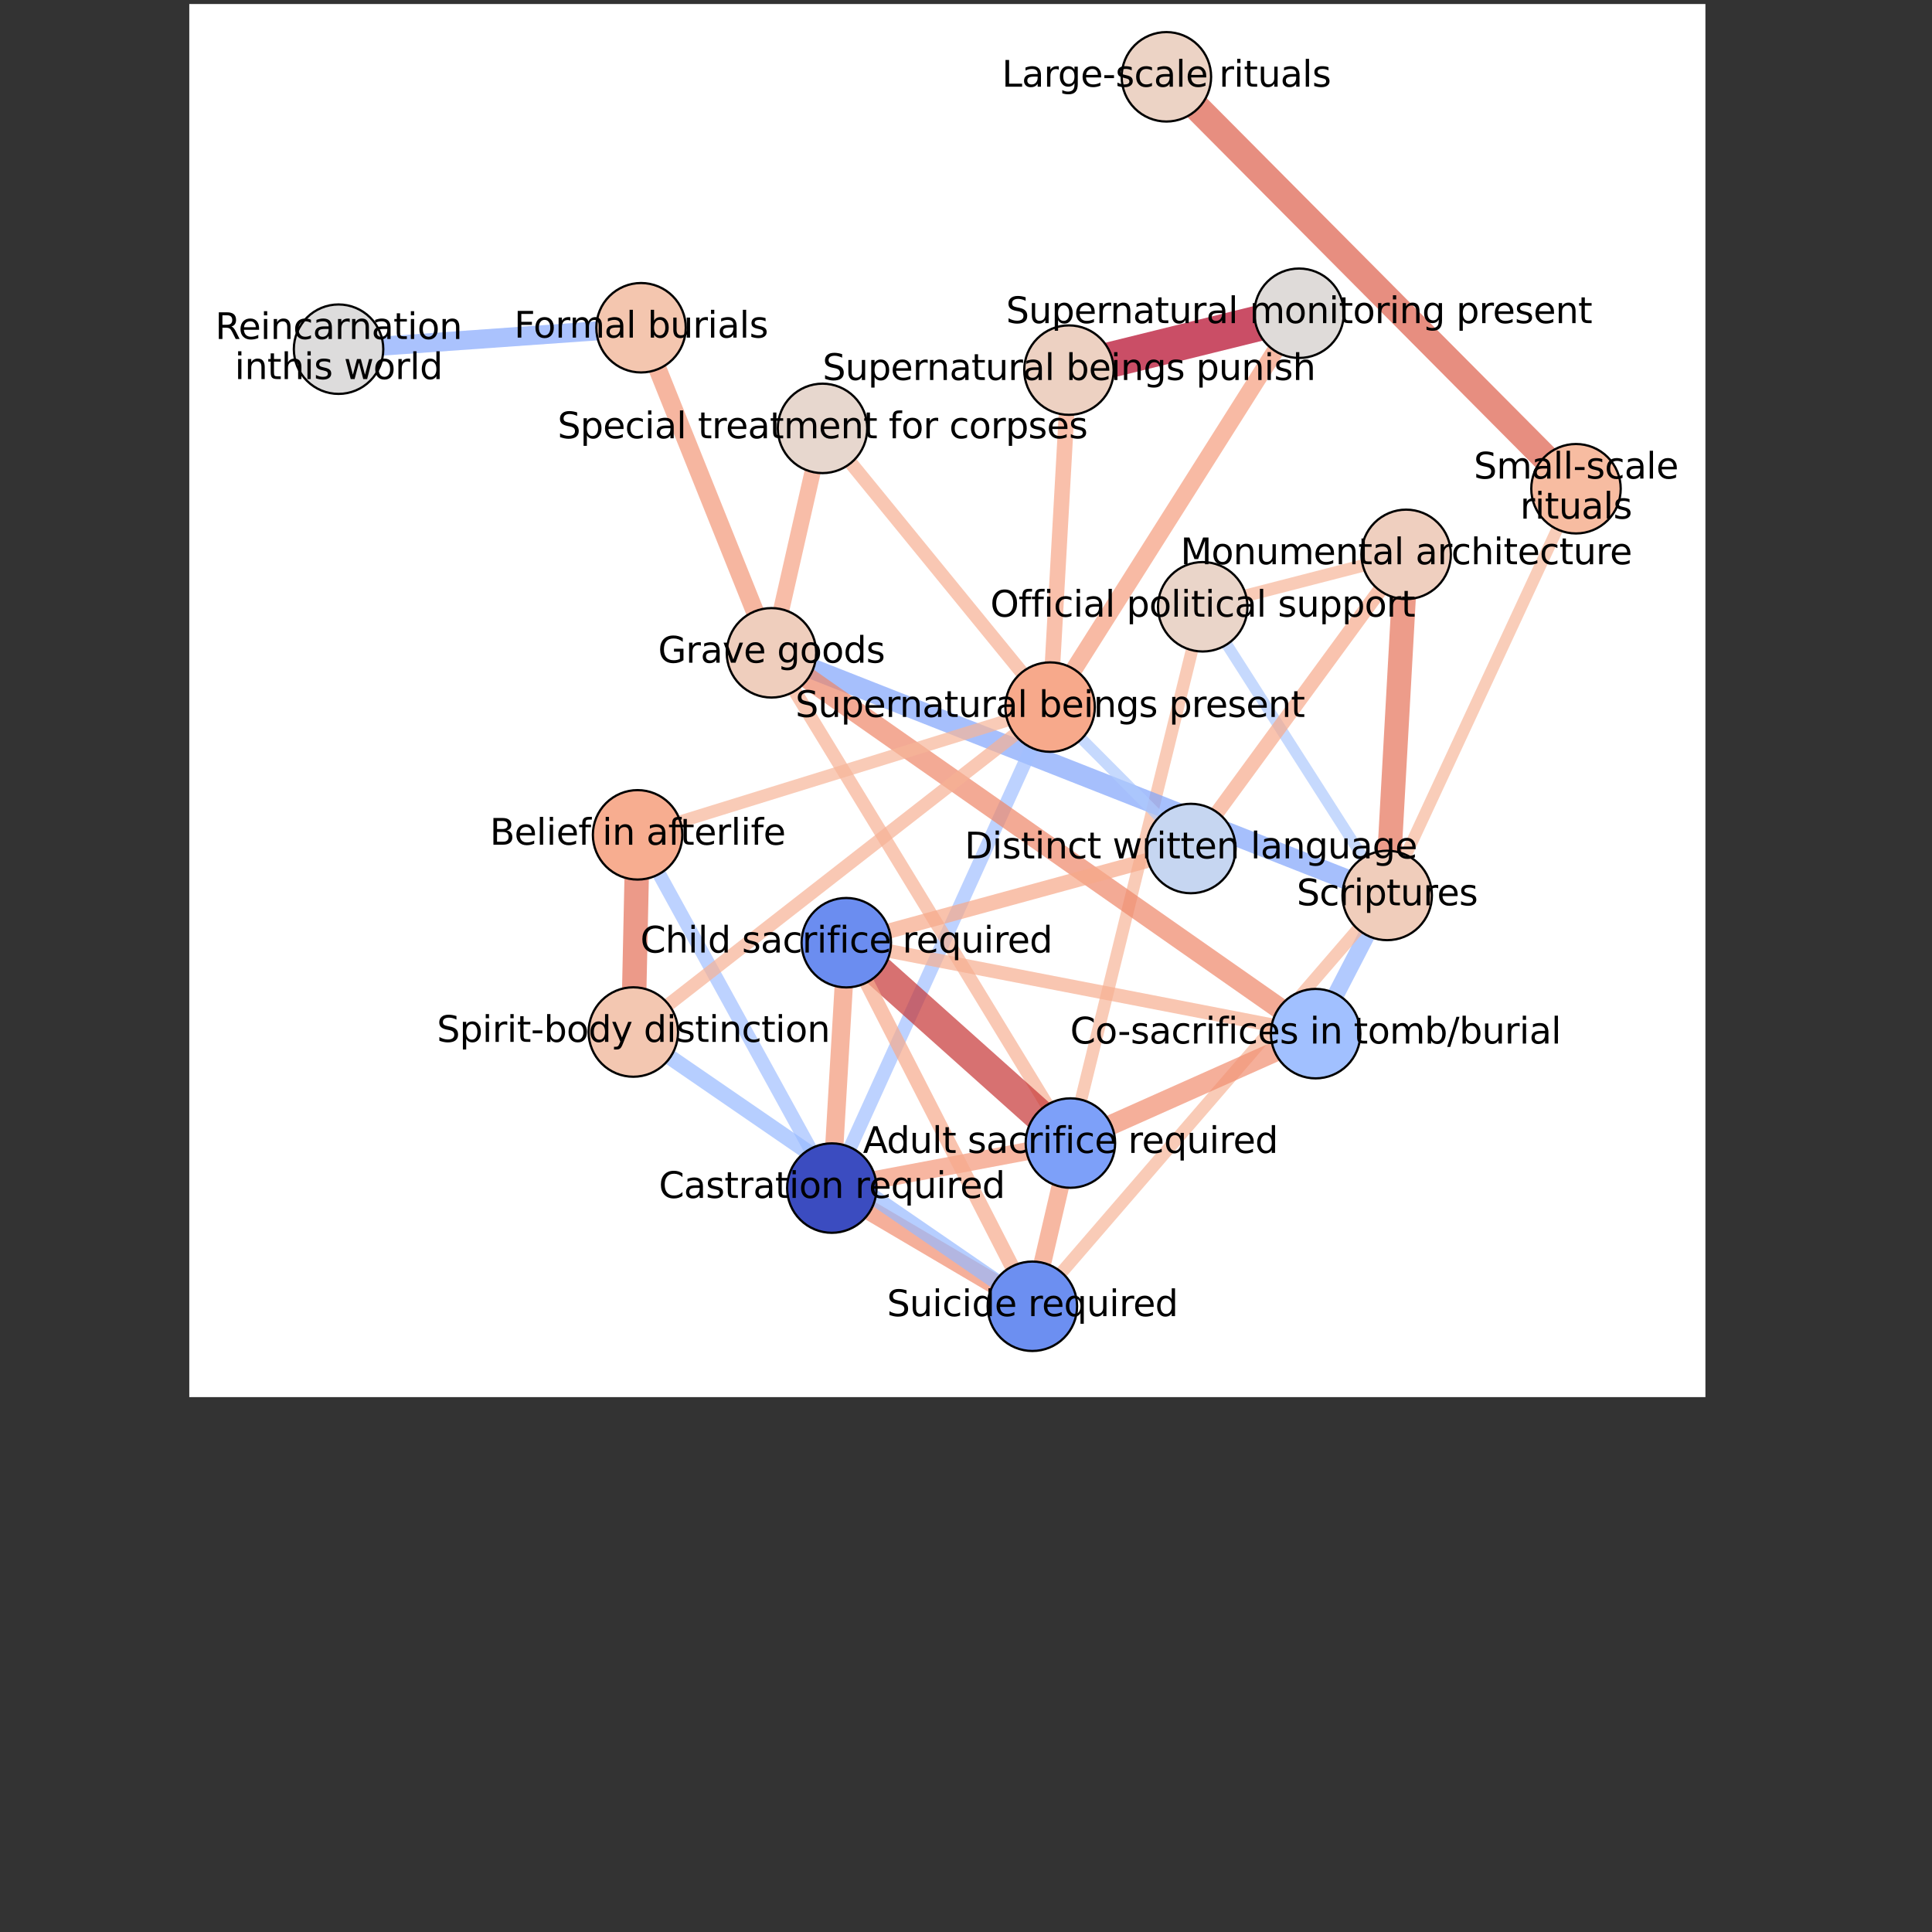 <?xml version="1.0" encoding="UTF-8" standalone="no"?>
<svg
   width="432pt"
   height="432pt"
   viewBox="0 0 432 432"
   version="1.1"
   id="svg4418"
   sodipodi:docname="reference_params.svg"
   inkscape:version="1.2.2 (b0a8486541, 2022-12-01)"
   xmlns:inkscape="http://www.inkscape.org/namespaces/inkscape"
   xmlns:sodipodi="http://sodipodi.sourceforge.net/DTD/sodipodi-0.dtd"
   xmlns:xlink="http://www.w3.org/1999/xlink"
   xmlns="http://www.w3.org/2000/svg"
   xmlns:svg="http://www.w3.org/2000/svg"
   xmlns:rdf="http://www.w3.org/1999/02/22-rdf-syntax-ns#"
   xmlns:cc="http://creativecommons.org/ns#"
   xmlns:dc="http://purl.org/dc/elements/1.1/">
  <rect x="0" y="0" width="432" height="432" fill="#333333" stroke="none"/>
  <sodipodi:namedview
     id="namedview4420"
     pagecolor="#ffffff"
     bordercolor="#000000"
     borderopacity="0.25"
     inkscape:showpageshadow="2"
     inkscape:pageopacity="0.0"
     inkscape:pagecheckerboard="0"
     inkscape:deskcolor="#d1d1d1"
     inkscape:document-units="pt"
     showgrid="false"
     inkscape:zoom="1.2708333"
     inkscape:cx="288"
     inkscape:cy="276.98361"
     inkscape:window-width="1920"
     inkscape:window-height="935"
     inkscape:window-x="0"
     inkscape:window-y="32"
     inkscape:window-maximized="1"
     inkscape:current-layer="svg4418" />
  <defs
     id="defs3121">
    <style
       type="text/css"
       id="style3119">*{stroke-linejoin: round; stroke-linecap: butt}</style>
    <clipPath
       clipPathUnits="userSpaceOnUse"
       id="clipPath4638">
      <rect
         style="fill:#ca0000;fill-opacity:0;stroke:#ce0000;stroke-width:2.835"
         id="rect4640"
         width="339.012"
         height="311.501"
         x="49.674"
         y="64.433" />
    </clipPath>
  </defs>
  <g
     id="figure_1"
     clip-path="url(#clipPath4638)"
     transform="translate(-7.35,-63.53)">
    <g
       id="patch_1">
      <path
         d="M 0,432 H 432 V 0 H 0 Z"
         style="fill:#ffffff"
         id="path3123" />
    </g>
    <g
       id="axes_1">
      <g
         id="LineCollection_1">
        <path
           d="m 276.279,199.208 41.25,64.544"
           clip-path="url(#p26f433096d)"
           style="fill:none;stroke:#aec9fc;stroke-width:2.488;stroke-opacity:0.7"
           id="path3126" />
        <path
           d="m 276.279,199.208 45.488,-11.721"
           clip-path="url(#p26f433096d)"
           style="fill:none;stroke:#f7b599;stroke-width:2.801;stroke-opacity:0.7"
           id="path3128" />
        <path
           d="M 276.279,199.208 191.267,159.318"
           clip-path="url(#p26f433096d)"
           style="fill:none"
           id="path3130" />
        <path
           d="m 276.279,199.208 21.55,-65.635"
           clip-path="url(#p26f433096d)"
           style="fill:none"
           id="path3132" />
        <path
           d="M 276.279,199.208 246.37,146.289"
           clip-path="url(#p26f433096d)"
           style="fill:none"
           id="path3134" />
        <path
           d="M 276.279,199.208 193.349,329.188"
           clip-path="url(#p26f433096d)"
           style="fill:none"
           id="path3136" />
        <path
           d="M 276.279,199.208 246.694,319.121"
           clip-path="url(#p26f433096d)"
           style="fill:none;stroke:#f7b599;stroke-width:2.778;stroke-opacity:0.7"
           id="path3138" />
        <path
           d="M 276.279,199.208 268.158,80.705"
           clip-path="url(#p26f433096d)"
           style="fill:none"
           id="path3140" />
        <path
           d="m 317.529,263.752 4.238,-76.266"
           clip-path="url(#p26f433096d)"
           style="fill:none;stroke:#e67259;stroke-width:5.419;stroke-opacity:0.7"
           id="path3142" />
        <path
           d="m 317.529,263.752 -16.002,30.904"
           clip-path="url(#p26f433096d)"
           style="fill:none;stroke:#92b4fe;stroke-width:3.773;stroke-opacity:0.7"
           id="path3144" />
        <path
           d="M 317.529,263.752 179.852,209.501"
           clip-path="url(#p26f433096d)"
           style="fill:none;stroke:#81a4fb;stroke-width:4.55;stroke-opacity:0.7"
           id="path3146" />
        <path
           d="M 317.529,263.752 297.829,133.573"
           clip-path="url(#p26f433096d)"
           style="fill:none"
           id="path3148" />
        <path
           d="m 317.529,263.752 -70.835,55.368"
           clip-path="url(#p26f433096d)"
           style="fill:none"
           id="path3150" />
        <path
           d="m 317.529,263.752 -120.947,10.567"
           clip-path="url(#p26f433096d)"
           style="fill:none"
           id="path3152" />
        <path
           d="m 317.529,263.752 -79.341,91.862"
           clip-path="url(#p26f433096d)"
           style="fill:none;stroke:#f7b599;stroke-width:2.796;stroke-opacity:0.7"
           id="path3154" />
        <path
           d="m 317.529,263.752 42.218,-90.94"
           clip-path="url(#p26f433096d)"
           style="fill:none;stroke:#f7b89c;stroke-width:2.652;stroke-opacity:0.7"
           id="path3156" />
        <path
           d="M 321.767,187.487 191.267,159.318"
           clip-path="url(#p26f433096d)"
           style="fill:none"
           id="path3158" />
        <path
           d="M 321.767,187.487 301.527,294.657"
           clip-path="url(#p26f433096d)"
           style="fill:none"
           id="path3160" />
        <path
           d="M 321.767,187.487 297.829,133.573"
           clip-path="url(#p26f433096d)"
           style="fill:none"
           id="path3162" />
        <path
           d="m 321.767,187.487 -48.14,65.775"
           clip-path="url(#p26f433096d)"
           style="fill:none;stroke:#f7aa8c;stroke-width:3.257;stroke-opacity:0.7"
           id="path3164" />
        <path
           d="M 191.267,159.318 148.963,294.293"
           clip-path="url(#p26f433096d)"
           style="fill:none"
           id="path3166" />
        <path
           d="M 191.267,159.318 83.053,141.608"
           clip-path="url(#p26f433096d)"
           style="fill:none"
           id="path3168" />
        <path
           d="M 191.267,159.318 179.852,209.501"
           clip-path="url(#p26f433096d)"
           style="fill:none;stroke:#f6a283;stroke-width:3.634;stroke-opacity:0.7"
           id="path3170" />
        <path
           d="m 191.267,159.318 50.889,62.319"
           clip-path="url(#p26f433096d)"
           style="fill:none;stroke:#f7b093;stroke-width:3.037;stroke-opacity:0.7"
           id="path3172" />
        <path
           d="m 191.267,159.318 106.562,-25.745"
           clip-path="url(#p26f433096d)"
           style="fill:none"
           id="path3174" />
        <path
           d="m 191.267,159.318 55.103,-13.029"
           clip-path="url(#p26f433096d)"
           style="fill:none"
           id="path3176" />
        <path
           d="m 297.829,133.573 -55.672,88.064"
           clip-path="url(#p26f433096d)"
           style="fill:none;stroke:#f59d7e;stroke-width:3.842;stroke-opacity:0.7"
           id="path3178" />
        <path
           d="m 297.829,133.573 -51.459,12.716"
           clip-path="url(#p26f433096d)"
           style="fill:none;stroke:#b40426;stroke-width:7.986;stroke-opacity:0.7"
           id="path3180" />
        <path
           d="M 297.829,133.573 268.158,80.705"
           clip-path="url(#p26f433096d)"
           style="fill:none"
           id="path3182" />
        <path
           d="M 246.37,146.289 149.918,250.201"
           clip-path="url(#p26f433096d)"
           style="fill:none"
           id="path3184" />
        <path
           d="m 246.37,146.289 -4.213,75.348"
           clip-path="url(#p26f433096d)"
           style="fill:none;stroke:#f7a688;stroke-width:3.476;stroke-opacity:0.7"
           id="path3186" />
        <path
           d="m 246.37,146.289 113.378,26.523"
           clip-path="url(#p26f433096d)"
           style="fill:none"
           id="path3188" />
        <path
           d="M 246.37,146.289 268.158,80.705"
           clip-path="url(#p26f433096d)"
           style="fill:none"
           id="path3190" />
        <path
           d="m 246.37,146.289 27.257,106.972"
           clip-path="url(#p26f433096d)"
           style="fill:none"
           id="path3192" />
        <path
           d="M 193.349,329.188 148.963,294.293"
           clip-path="url(#p26f433096d)"
           style="fill:none"
           id="path3194" />
        <path
           d="M 193.349,329.188 149.918,250.201"
           clip-path="url(#p26f433096d)"
           style="fill:none;stroke:#a1c0ff;stroke-width:3.077;stroke-opacity:0.7"
           id="path3196" />
        <path
           d="M 193.349,329.188 301.527,294.657"
           clip-path="url(#p26f433096d)"
           style="fill:none"
           id="path3198" />
        <path
           d="m 193.349,329.188 48.807,-107.552"
           clip-path="url(#p26f433096d)"
           style="fill:none;stroke:#a1c0ff;stroke-width:3.07;stroke-opacity:0.7"
           id="path3200" />
        <path
           d="m 193.349,329.188 53.345,-10.068"
           clip-path="url(#p26f433096d)"
           style="fill:none;stroke:#f4987a;stroke-width:4.012;stroke-opacity:0.7"
           id="path3202" />
        <path
           d="m 193.349,329.188 3.233,-54.869"
           clip-path="url(#p26f433096d)"
           style="fill:none;stroke:#f39778;stroke-width:4.085;stroke-opacity:0.7"
           id="path3204" />
        <path
           d="m 193.349,329.188 44.839,26.426"
           clip-path="url(#p26f433096d)"
           style="fill:none;stroke:#f18d6f;stroke-width:4.449;stroke-opacity:0.7"
           id="path3206" />
        <path
           d="m 193.349,329.188 80.278,-75.927"
           clip-path="url(#p26f433096d)"
           style="fill:none"
           id="path3208" />
        <path
           d="M 246.694,319.121 149.918,250.201"
           clip-path="url(#p26f433096d)"
           style="fill:none"
           id="path3210" />
        <path
           d="m 246.694,319.121 54.833,-24.464"
           clip-path="url(#p26f433096d)"
           style="fill:none;stroke:#f18d6f;stroke-width:4.479;stroke-opacity:0.7"
           id="path3212" />
        <path
           d="M 246.694,319.121 179.852,209.501"
           clip-path="url(#p26f433096d)"
           style="fill:none;stroke:#f7b194;stroke-width:2.983;stroke-opacity:0.7"
           id="path3214" />
        <path
           d="m 246.694,319.121 -4.538,-97.484"
           clip-path="url(#p26f433096d)"
           style="fill:none"
           id="path3216" />
        <path
           d="M 246.694,319.121 196.582,274.32"
           clip-path="url(#p26f433096d)"
           style="fill:none;stroke:#c73635;stroke-width:7.161;stroke-opacity:0.7"
           id="path3218" />
        <path
           d="m 246.694,319.121 -8.506,36.494"
           clip-path="url(#p26f433096d)"
           style="fill:none;stroke:#f49a7b;stroke-width:3.941;stroke-opacity:0.7"
           id="path3220" />
        <path
           d="M 268.158,80.705 150.69,136.813"
           clip-path="url(#p26f433096d)"
           style="fill:none"
           id="path3222" />
        <path
           d="m 268.158,80.705 91.589,92.107"
           clip-path="url(#p26f433096d)"
           style="fill:none;stroke:#dd5f4b;stroke-width:6.03;stroke-opacity:0.7"
           id="path3224" />
        <path
           d="M 301.527,294.657 179.852,209.501"
           clip-path="url(#p26f433096d)"
           style="fill:none;stroke:#ee8669;stroke-width:4.689;stroke-opacity:0.7"
           id="path3226" />
        <path
           d="M 301.527,294.657 242.156,221.637"
           clip-path="url(#p26f433096d)"
           style="fill:none"
           id="path3228" />
        <path
           d="m 301.527,294.657 -104.945,-20.337"
           clip-path="url(#p26f433096d)"
           style="fill:none;stroke:#f7af91;stroke-width:3.058;stroke-opacity:0.7"
           id="path3230" />
        <path
           d="m 301.527,294.657 -63.339,60.958"
           clip-path="url(#p26f433096d)"
           style="fill:none"
           id="path3232" />
        <path
           d="M 301.527,294.657 359.747,172.812"
           clip-path="url(#p26f433096d)"
           style="fill:none"
           id="path3234" />
        <path
           d="M 179.852,209.501 148.963,294.293"
           clip-path="url(#p26f433096d)"
           style="fill:none"
           id="path3236" />
        <path
           d="M 179.852,209.501 83.053,141.608"
           clip-path="url(#p26f433096d)"
           style="fill:none"
           id="path3238" />
        <path
           d="m 179.852,209.501 -29.162,-72.688"
           clip-path="url(#p26f433096d)"
           style="fill:none;stroke:#f39778;stroke-width:4.061;stroke-opacity:0.7"
           id="path3240" />
        <path
           d="m 179.852,209.501 62.304,12.136"
           clip-path="url(#p26f433096d)"
           style="fill:none"
           id="path3242" />
        <path
           d="M 196.582,274.32 148.963,294.293"
           clip-path="url(#p26f433096d)"
           style="fill:none"
           id="path3244" />
        <path
           d="m 196.582,274.32 -46.664,-24.119"
           clip-path="url(#p26f433096d)"
           style="fill:none"
           id="path3246" />
        <path
           d="M 196.582,274.32 150.69,136.813"
           clip-path="url(#p26f433096d)"
           style="fill:none"
           id="path3248" />
        <path
           d="m 196.582,274.32 45.574,-52.683"
           clip-path="url(#p26f433096d)"
           style="fill:none"
           id="path3250" />
        <path
           d="m 196.582,274.32 41.606,81.295"
           clip-path="url(#p26f433096d)"
           style="fill:none;stroke:#f7aa8c;stroke-width:3.296;stroke-opacity:0.7"
           id="path3252" />
        <path
           d="m 196.582,274.32 77.045,-21.058"
           clip-path="url(#p26f433096d)"
           style="fill:none;stroke:#f7a889;stroke-width:3.379;stroke-opacity:0.7"
           id="path3254" />
        <path
           d="M 238.188,355.615 148.963,294.293"
           clip-path="url(#p26f433096d)"
           style="fill:none;stroke:#98b9ff;stroke-width:3.482;stroke-opacity:0.7"
           id="path3256" />
        <path
           d="M 238.188,355.615 149.918,250.201"
           clip-path="url(#p26f433096d)"
           style="fill:none"
           id="path3258" />
        <path
           d="m 238.188,355.615 3.968,-133.978"
           clip-path="url(#p26f433096d)"
           style="fill:none"
           id="path3260" />
        <path
           d="m 359.747,172.812 -86.12,80.449"
           clip-path="url(#p26f433096d)"
           style="fill:none"
           id="path3262" />
        <path
           d="M 273.627,253.262 148.963,294.293"
           clip-path="url(#p26f433096d)"
           style="fill:none"
           id="path3264" />
        <path
           d="M 273.627,253.262 242.156,221.637"
           clip-path="url(#p26f433096d)"
           style="fill:none;stroke:#aec9fc;stroke-width:2.454;stroke-opacity:0.7"
           id="path3266" />
        <path
           d="m 148.963,294.293 0.955,-44.092"
           clip-path="url(#p26f433096d)"
           style="fill:none;stroke:#e57058;stroke-width:5.46;stroke-opacity:0.7"
           id="path3268" />
        <path
           d="m 148.963,294.293 93.193,-72.656"
           clip-path="url(#p26f433096d)"
           style="fill:none;stroke:#f7b194;stroke-width:2.94;stroke-opacity:0.7"
           id="path3270" />
        <path
           d="m 149.918,250.201 0.772,-113.388"
           clip-path="url(#p26f433096d)"
           style="fill:none"
           id="path3272" />
        <path
           d="m 149.918,250.201 92.238,-28.564"
           clip-path="url(#p26f433096d)"
           style="fill:none;stroke:#f7b599;stroke-width:2.788;stroke-opacity:0.7"
           id="path3274" />
        <path
           d="m 150.69,136.813 -67.637,4.796"
           clip-path="url(#p26f433096d)"
           style="fill:none;stroke:#86a9fc;stroke-width:4.257;stroke-opacity:0.7"
           id="path3276" />
      </g>
      <g
         id="PathCollection_1">
        <defs
           id="defs3280">
          <path
             id="C0_0_23bbb9d9e5"
             d="M 0,10 C 2.652,10 5.196,8.946 7.071,7.071 8.946,5.196 10,2.652 10,0 10,-2.652 8.946,-5.196 7.071,-7.071 5.196,-8.946 2.652,-10 0,-10 -2.652,-10 -5.196,-8.946 -7.071,-7.071 -8.946,-5.196 -10,-2.652 -10,0 -10,2.652 -8.946,5.196 -7.071,7.071 -5.196,8.946 -2.652,10 0,10 Z" />
        </defs>
        <g
           clip-path="url(#p26f433096d)"
           id="g3284">
          <use
             xlink:href="#C0_0_23bbb9d9e5"
             x="276.279"
             y="199.208"
             style="fill:#ead5c9;stroke:#000000;stroke-width:0.5"
             id="use3282" />
        </g>
        <g
           clip-path="url(#p26f433096d)"
           id="g3288">
          <use
             xlink:href="#C0_0_23bbb9d9e5"
             x="317.529"
             y="263.752"
             style="fill:#f0cdbb;stroke:#000000;stroke-width:0.5"
             id="use3286" />
        </g>
        <g
           clip-path="url(#p26f433096d)"
           id="g3292">
          <use
             xlink:href="#C0_0_23bbb9d9e5"
             x="321.767"
             y="187.487"
             style="fill:#efcfbf;stroke:#000000;stroke-width:0.5"
             id="use3290" />
        </g>
        <g
           clip-path="url(#p26f433096d)"
           id="g3296">
          <use
             xlink:href="#C0_0_23bbb9d9e5"
             x="191.267"
             y="159.318"
             style="fill:#e7d7ce;stroke:#000000;stroke-width:0.5"
             id="use3294" />
        </g>
        <g
           clip-path="url(#p26f433096d)"
           id="g3300">
          <use
             xlink:href="#C0_0_23bbb9d9e5"
             x="297.829"
             y="133.573"
             style="fill:#dfdbd9;stroke:#000000;stroke-width:0.5"
             id="use3298" />
        </g>
        <g
           clip-path="url(#p26f433096d)"
           id="g3304">
          <use
             xlink:href="#C0_0_23bbb9d9e5"
             x="246.37"
             y="146.289"
             style="fill:#edd1c2;stroke:#000000;stroke-width:0.5"
             id="use3302" />
        </g>
        <g
           clip-path="url(#p26f433096d)"
           id="g3308">
          <use
             xlink:href="#C0_0_23bbb9d9e5"
             x="193.349"
             y="329.188"
             style="fill:#3b4cc0;stroke:#000000;stroke-width:0.5"
             id="use3306" />
        </g>
        <g
           clip-path="url(#p26f433096d)"
           id="g3312">
          <use
             xlink:href="#C0_0_23bbb9d9e5"
             x="246.694"
             y="319.121"
             style="fill:#7da0f9;stroke:#000000;stroke-width:0.5"
             id="use3310" />
        </g>
        <g
           clip-path="url(#p26f433096d)"
           id="g3316">
          <use
             xlink:href="#C0_0_23bbb9d9e5"
             x="268.158"
             y="80.705"
             style="fill:#ecd3c5;stroke:#000000;stroke-width:0.5"
             id="use3314" />
        </g>
        <g
           clip-path="url(#p26f433096d)"
           id="g3320">
          <use
             xlink:href="#C0_0_23bbb9d9e5"
             x="301.527"
             y="294.657"
             style="fill:#a1c0ff;stroke:#000000;stroke-width:0.5"
             id="use3318" />
        </g>
        <g
           clip-path="url(#p26f433096d)"
           id="g3324">
          <use
             xlink:href="#C0_0_23bbb9d9e5"
             x="179.852"
             y="209.501"
             style="fill:#efcebd;stroke:#000000;stroke-width:0.5"
             id="use3322" />
        </g>
        <g
           clip-path="url(#p26f433096d)"
           id="g3328">
          <use
             xlink:href="#C0_0_23bbb9d9e5"
             x="196.582"
             y="274.32"
             style="fill:#6b8df0;stroke:#000000;stroke-width:0.5"
             id="use3326" />
        </g>
        <g
           clip-path="url(#p26f433096d)"
           id="g3332">
          <use
             xlink:href="#C0_0_23bbb9d9e5"
             x="238.188"
             y="355.615"
             style="fill:#6c8ff1;stroke:#000000;stroke-width:0.5"
             id="use3330" />
        </g>
        <g
           clip-path="url(#p26f433096d)"
           id="g3336">
          <use
             xlink:href="#C0_0_23bbb9d9e5"
             x="359.747"
             y="172.812"
             style="fill:#f7bca1;stroke:#000000;stroke-width:0.5"
             id="use3334" />
        </g>
        <g
           clip-path="url(#p26f433096d)"
           id="g3340">
          <use
             xlink:href="#C0_0_23bbb9d9e5"
             x="273.627"
             y="253.262"
             style="fill:#c6d6f1;stroke:#000000;stroke-width:0.5"
             id="use3338" />
        </g>
        <g
           clip-path="url(#p26f433096d)"
           id="g3344">
          <use
             xlink:href="#C0_0_23bbb9d9e5"
             x="148.963"
             y="294.293"
             style="fill:#f3c7b1;stroke:#000000;stroke-width:0.5"
             id="use3342" />
        </g>
        <g
           clip-path="url(#p26f433096d)"
           id="g3348">
          <use
             xlink:href="#C0_0_23bbb9d9e5"
             x="149.918"
             y="250.201"
             style="fill:#f7ad90;stroke:#000000;stroke-width:0.5"
             id="use3346" />
        </g>
        <g
           clip-path="url(#p26f433096d)"
           id="g3352">
          <use
             xlink:href="#C0_0_23bbb9d9e5"
             x="242.156"
             y="221.637"
             style="fill:#f7a98b;stroke:#000000;stroke-width:0.5"
             id="use3350" />
        </g>
        <g
           clip-path="url(#p26f433096d)"
           id="g3356">
          <use
             xlink:href="#C0_0_23bbb9d9e5"
             x="150.69"
             y="136.813"
             style="fill:#f4c6af;stroke:#000000;stroke-width:0.5"
             id="use3354" />
        </g>
        <g
           clip-path="url(#p26f433096d)"
           id="g3360">
          <use
             xlink:href="#C0_0_23bbb9d9e5"
             x="83.053"
             y="141.608"
             style="fill:#dddcdc;stroke:#000000;stroke-width:0.5"
             id="use3358" />
        </g>
      </g>
      <g
         id="text_1">
        <g
           clip-path="url(#p26f433096d)"
           id="g3432">
          <!-- Official political support -->
          <g
             transform="matrix(0.08,0,0,-0.08,228.779,201.416)"
             id="g3430">
            <defs
               id="defs3376">
              <path
                 id="DejaVuSans-4f"
                 d="m 2522,4238 q -688,0 -1093,-513 -404,-512 -404,-1397 0,-881 404,-1394 405,-512 1093,-512 687,0 1089,512 402,513 402,1394 0,885 -402,1397 -402,513 -1089,513 z m 0,512 q 981,0 1568,-658 588,-658 588,-1764 0,-1103 -588,-1761 -587,-658 -1568,-658 -984,0 -1574,656 -589,657 -589,1763 0,1106 589,1764 590,658 1574,658 z"
                 transform="scale(0.016)" />
              <path
                 id="DejaVuSans-66"
                 d="m 2375,4863 v -479 h -550 q -309,0 -430,-125 -120,-125 -120,-450 v -309 h 947 V 3053 H 1275 V 0 H 697 V 3053 H 147 v 447 h 550 v 244 q 0,584 272,851 272,268 862,268 z"
                 transform="scale(0.016)" />
              <path
                 id="DejaVuSans-69"
                 d="m 603,3500 h 575 V 0 H 603 Z m 0,1363 h 575 V 4134 H 603 Z"
                 transform="scale(0.016)" />
              <path
                 id="DejaVuSans-63"
                 d="m 3122,3366 v -538 q -244,135 -489,202 -245,67 -495,67 -560,0 -870,-355 -309,-354 -309,-995 0,-641 309,-996 310,-354 870,-354 250,0 495,67 245,67 489,202 V 134 Q 2881,22 2623,-34 2366,-91 2075,-91 1284,-91 818,406 353,903 353,1747 q 0,856 470,1346 471,491 1290,491 265,0 518,-55 253,-54 491,-163 z"
                 transform="scale(0.016)" />
              <path
                 id="DejaVuSans-61"
                 d="m 2194,1759 q -697,0 -966,-159 -269,-159 -269,-544 0,-306 202,-486 202,-179 548,-179 479,0 768,339 289,339 289,901 v 128 z m 1147,238 V 0 H 2766 V 531 Q 2569,213 2275,61 1981,-91 1556,-91 q -537,0 -855,302 -317,302 -317,808 0,590 395,890 396,300 1180,300 h 807 v 57 q 0,397 -261,614 -261,217 -733,217 -300,0 -585,-72 -284,-72 -546,-216 v 532 q 315,122 612,182 297,61 578,61 760,0 1135,-394 375,-393 375,-1193 z"
                 transform="scale(0.016)" />
              <path
                 id="DejaVuSans-6c"
                 d="m 603,4863 h 575 V 0 H 603 Z"
                 transform="scale(0.016)" />
              <path
                 id="DejaVuSans-20"
                 transform="scale(0.016)" />
              <path
                 id="DejaVuSans-70"
                 d="M 1159,525 V -1331 H 581 v 4831 h 578 v -531 q 182,312 458,463 277,152 661,152 638,0 1036,-506 399,-506 399,-1331 0,-825 -399,-1332 -398,-506 -1036,-506 -384,0 -661,152 -276,152 -458,464 z m 1957,1222 q 0,634 -261,995 -261,361 -717,361 -457,0 -718,-361 -261,-361 -261,-995 0,-634 261,-995 261,-361 718,-361 456,0 717,361 261,361 261,995 z"
                 transform="scale(0.016)" />
              <path
                 id="DejaVuSans-6f"
                 d="m 1959,3097 q -462,0 -731,-361 -269,-361 -269,-989 0,-628 267,-989 268,-361 733,-361 460,0 728,362 269,363 269,988 0,622 -269,986 -268,364 -728,364 z m 0,487 q 750,0 1178,-488 429,-487 429,-1349 Q 3566,888 3137,398 2709,-91 1959,-91 1206,-91 779,398 353,888 353,1747 q 0,862 426,1349 427,488 1180,488 z"
                 transform="scale(0.016)" />
              <path
                 id="DejaVuSans-74"
                 d="M 1172,4494 V 3500 H 2356 V 3053 H 1172 V 1153 q 0,-428 117,-550 117,-122 477,-122 h 590 V 0 H 1766 Q 1100,0 847,248 594,497 594,1153 V 3053 H 172 v 447 h 422 v 994 z"
                 transform="scale(0.016)" />
              <path
                 id="DejaVuSans-73"
                 d="m 2834,3397 v -544 q -243,125 -506,187 -262,63 -544,63 -428,0 -642,-131 -214,-131 -214,-394 0,-200 153,-314 153,-114 616,-217 l 197,-44 q 612,-131 870,-370 258,-239 258,-667 0,-488 -386,-773 Q 2250,-91 1575,-91 1294,-91 989,-36 684,19 347,128 v 594 q 319,-166 628,-249 309,-82 613,-82 406,0 624,139 219,139 219,392 0,234 -158,359 -157,125 -692,241 l -200,47 q -534,112 -772,345 -237,233 -237,639 0,494 350,762 350,269 994,269 318,0 599,-47 282,-46 519,-140 z"
                 transform="scale(0.016)" />
              <path
                 id="DejaVuSans-75"
                 d="m 544,1381 v 2119 h 575 V 1403 q 0,-497 193,-746 194,-248 582,-248 465,0 735,297 271,297 271,810 v 1984 h 575 V 0 H 2900 V 538 Q 2691,219 2414,64 2138,-91 1772,-91 1169,-91 856,284 544,659 544,1381 Z m 1447,2203 z"
                 transform="scale(0.016)" />
              <path
                 id="DejaVuSans-72"
                 d="m 2631,2963 q -97,56 -211,82 -114,27 -251,27 -488,0 -749,-317 -261,-317 -261,-911 V 0 H 581 v 3500 h 578 v -544 q 182,319 472,473 291,155 707,155 59,0 131,-8 72,-7 159,-23 z"
                 transform="scale(0.016)" />
            </defs>
            <use
               xlink:href="#DejaVuSans-4f"
               id="use3378" />
            <use
               xlink:href="#DejaVuSans-66"
               x="78.711"
               id="use3380" />
            <use
               xlink:href="#DejaVuSans-66"
               x="113.916"
               id="use3382" />
            <use
               xlink:href="#DejaVuSans-69"
               x="149.121"
               id="use3384" />
            <use
               xlink:href="#DejaVuSans-63"
               x="176.904"
               id="use3386" />
            <use
               xlink:href="#DejaVuSans-69"
               x="231.885"
               id="use3388" />
            <use
               xlink:href="#DejaVuSans-61"
               x="259.668"
               id="use3390" />
            <use
               xlink:href="#DejaVuSans-6c"
               x="320.947"
               id="use3392" />
            <use
               xlink:href="#DejaVuSans-20"
               x="348.73"
               id="use3394" />
            <use
               xlink:href="#DejaVuSans-70"
               x="380.518"
               id="use3396" />
            <use
               xlink:href="#DejaVuSans-6f"
               x="443.994"
               id="use3398" />
            <use
               xlink:href="#DejaVuSans-6c"
               x="505.176"
               id="use3400" />
            <use
               xlink:href="#DejaVuSans-69"
               x="532.959"
               id="use3402" />
            <use
               xlink:href="#DejaVuSans-74"
               x="560.742"
               id="use3404" />
            <use
               xlink:href="#DejaVuSans-69"
               x="599.951"
               id="use3406" />
            <use
               xlink:href="#DejaVuSans-63"
               x="627.734"
               id="use3408" />
            <use
               xlink:href="#DejaVuSans-61"
               x="682.715"
               id="use3410" />
            <use
               xlink:href="#DejaVuSans-6c"
               x="743.994"
               id="use3412" />
            <use
               xlink:href="#DejaVuSans-20"
               x="771.777"
               id="use3414" />
            <use
               xlink:href="#DejaVuSans-73"
               x="803.564"
               id="use3416" />
            <use
               xlink:href="#DejaVuSans-75"
               x="855.664"
               id="use3418" />
            <use
               xlink:href="#DejaVuSans-70"
               x="919.043"
               id="use3420" />
            <use
               xlink:href="#DejaVuSans-70"
               x="982.52"
               id="use3422" />
            <use
               xlink:href="#DejaVuSans-6f"
               x="1045.996"
               id="use3424" />
            <use
               xlink:href="#DejaVuSans-72"
               x="1107.178"
               id="use3426" />
            <use
               xlink:href="#DejaVuSans-74"
               x="1148.291"
               id="use3428" />
          </g>
        </g>
      </g>
      <g
         id="text_2">
        <g
           clip-path="url(#p26f433096d)"
           id="g3461">
          <!-- Scriptures -->
          <g
             transform="matrix(0.08,0,0,-0.08,297.293,265.96)"
             id="g3459">
            <defs
               id="defs3437">
              <path
                 id="DejaVuSans-53"
                 d="m 3425,4513 v -616 q -359,172 -678,256 -319,85 -616,85 -515,0 -795,-200 -280,-200 -280,-569 0,-310 186,-468 186,-157 705,-254 l 381,-78 q 706,-135 1042,-474 336,-339 336,-907 0,-679 -455,-1029 -454,-350 -1332,-350 -331,0 -705,75 -373,75 -773,222 v 650 q 384,-215 753,-325 369,-109 725,-109 540,0 834,212 294,213 294,607 0,343 -211,537 -211,194 -692,291 l -385,75 q -706,140 -1022,440 -315,300 -315,835 0,619 436,975 436,356 1201,356 329,0 669,-60 341,-59 697,-177 z"
                 transform="scale(0.016)" />
              <path
                 id="DejaVuSans-65"
                 d="M 3597,1894 V 1613 H 953 q 38,-594 358,-905 320,-311 892,-311 331,0 642,81 311,81 618,244 V 178 Q 3153,47 2828,-22 2503,-91 2169,-91 1331,-91 842,396 353,884 353,1716 q 0,859 464,1363 464,505 1252,505 706,0 1117,-455 411,-454 411,-1235 z m -575,169 q -6,471 -264,752 -258,282 -683,282 -481,0 -770,-272 -289,-272 -333,-766 z"
                 transform="scale(0.016)" />
            </defs>
            <use
               xlink:href="#DejaVuSans-53"
               id="use3439" />
            <use
               xlink:href="#DejaVuSans-63"
               x="63.477"
               id="use3441" />
            <use
               xlink:href="#DejaVuSans-72"
               x="118.457"
               id="use3443" />
            <use
               xlink:href="#DejaVuSans-69"
               x="159.57"
               id="use3445" />
            <use
               xlink:href="#DejaVuSans-70"
               x="187.354"
               id="use3447" />
            <use
               xlink:href="#DejaVuSans-74"
               x="250.83"
               id="use3449" />
            <use
               xlink:href="#DejaVuSans-75"
               x="290.039"
               id="use3451" />
            <use
               xlink:href="#DejaVuSans-72"
               x="353.418"
               id="use3453" />
            <use
               xlink:href="#DejaVuSans-65"
               x="392.281"
               id="use3455" />
            <use
               xlink:href="#DejaVuSans-73"
               x="453.805"
               id="use3457" />
          </g>
        </g>
      </g>
      <g
         id="text_3">
        <g
           clip-path="url(#p26f433096d)"
           id="g3518">
          <!-- Monumental architecture -->
          <g
             transform="matrix(0.08,0,0,-0.08,271.305,189.694)"
             id="g3516">
            <defs
               id="defs3468">
              <path
                 id="DejaVuSans-4d"
                 d="m 628,4666 h 941 L 2759,1491 3956,4666 h 941 V 0 H 4281 V 4097 L 3078,897 H 2444 L 1241,4097 V 0 H 628 Z"
                 transform="scale(0.016)" />
              <path
                 id="DejaVuSans-6e"
                 d="M 3513,2113 V 0 h -575 v 2094 q 0,497 -194,743 -194,247 -581,247 -466,0 -735,-297 -269,-296 -269,-809 V 0 H 581 v 3500 h 578 v -544 q 207,316 486,472 280,156 646,156 603,0 912,-373 310,-373 310,-1098 z"
                 transform="scale(0.016)" />
              <path
                 id="DejaVuSans-6d"
                 d="m 3328,2828 q 216,388 516,572 300,184 706,184 547,0 844,-383 297,-382 297,-1088 V 0 h -578 v 2094 q 0,503 -179,746 -178,244 -543,244 -447,0 -707,-297 -259,-296 -259,-809 V 0 h -578 v 2094 q 0,506 -178,748 -178,242 -550,242 -441,0 -701,-298 -259,-298 -259,-808 V 0 H 581 v 3500 h 578 v -544 q 197,322 472,475 275,153 653,153 382,0 649,-194 267,-193 395,-562 z"
                 transform="scale(0.016)" />
              <path
                 id="DejaVuSans-68"
                 d="M 3513,2113 V 0 h -575 v 2094 q 0,497 -194,743 -194,247 -581,247 -466,0 -735,-297 -269,-296 -269,-809 V 0 H 581 v 4863 h 578 V 2956 q 207,316 486,472 280,156 646,156 603,0 912,-373 310,-373 310,-1098 z"
                 transform="scale(0.016)" />
            </defs>
            <use
               xlink:href="#DejaVuSans-4d"
               id="use3470" />
            <use
               xlink:href="#DejaVuSans-6f"
               x="86.279"
               id="use3472" />
            <use
               xlink:href="#DejaVuSans-6e"
               x="147.461"
               id="use3474" />
            <use
               xlink:href="#DejaVuSans-75"
               x="210.84"
               id="use3476" />
            <use
               xlink:href="#DejaVuSans-6d"
               x="274.219"
               id="use3478" />
            <use
               xlink:href="#DejaVuSans-65"
               x="371.631"
               id="use3480" />
            <use
               xlink:href="#DejaVuSans-6e"
               x="433.154"
               id="use3482" />
            <use
               xlink:href="#DejaVuSans-74"
               x="496.533"
               id="use3484" />
            <use
               xlink:href="#DejaVuSans-61"
               x="535.742"
               id="use3486" />
            <use
               xlink:href="#DejaVuSans-6c"
               x="597.021"
               id="use3488" />
            <use
               xlink:href="#DejaVuSans-20"
               x="624.805"
               id="use3490" />
            <use
               xlink:href="#DejaVuSans-61"
               x="656.592"
               id="use3492" />
            <use
               xlink:href="#DejaVuSans-72"
               x="717.871"
               id="use3494" />
            <use
               xlink:href="#DejaVuSans-63"
               x="756.734"
               id="use3496" />
            <use
               xlink:href="#DejaVuSans-68"
               x="811.715"
               id="use3498" />
            <use
               xlink:href="#DejaVuSans-69"
               x="875.094"
               id="use3500" />
            <use
               xlink:href="#DejaVuSans-74"
               x="902.877"
               id="use3502" />
            <use
               xlink:href="#DejaVuSans-65"
               x="942.086"
               id="use3504" />
            <use
               xlink:href="#DejaVuSans-63"
               x="1003.609"
               id="use3506" />
            <use
               xlink:href="#DejaVuSans-74"
               x="1058.59"
               id="use3508" />
            <use
               xlink:href="#DejaVuSans-75"
               x="1097.799"
               id="use3510" />
            <use
               xlink:href="#DejaVuSans-72"
               x="1161.178"
               id="use3512" />
            <use
               xlink:href="#DejaVuSans-65"
               x="1200.041"
               id="use3514" />
          </g>
        </g>
      </g>
      <g
         id="text_4">
        <g
           clip-path="url(#p26f433096d)"
           id="g3581">
          <!-- Special treatment for corpses -->
          <g
             transform="matrix(0.08,0,0,-0.08,132.017,161.526)"
             id="g3579">
            <use
               xlink:href="#DejaVuSans-53"
               id="use3521" />
            <use
               xlink:href="#DejaVuSans-70"
               x="63.477"
               id="use3523" />
            <use
               xlink:href="#DejaVuSans-65"
               x="126.953"
               id="use3525" />
            <use
               xlink:href="#DejaVuSans-63"
               x="188.477"
               id="use3527" />
            <use
               xlink:href="#DejaVuSans-69"
               x="243.457"
               id="use3529" />
            <use
               xlink:href="#DejaVuSans-61"
               x="271.24"
               id="use3531" />
            <use
               xlink:href="#DejaVuSans-6c"
               x="332.52"
               id="use3533" />
            <use
               xlink:href="#DejaVuSans-20"
               x="360.303"
               id="use3535" />
            <use
               xlink:href="#DejaVuSans-74"
               x="392.09"
               id="use3537" />
            <use
               xlink:href="#DejaVuSans-72"
               x="431.299"
               id="use3539" />
            <use
               xlink:href="#DejaVuSans-65"
               x="470.162"
               id="use3541" />
            <use
               xlink:href="#DejaVuSans-61"
               x="531.686"
               id="use3543" />
            <use
               xlink:href="#DejaVuSans-74"
               x="592.965"
               id="use3545" />
            <use
               xlink:href="#DejaVuSans-6d"
               x="632.174"
               id="use3547" />
            <use
               xlink:href="#DejaVuSans-65"
               x="729.586"
               id="use3549" />
            <use
               xlink:href="#DejaVuSans-6e"
               x="791.109"
               id="use3551" />
            <use
               xlink:href="#DejaVuSans-74"
               x="854.488"
               id="use3553" />
            <use
               xlink:href="#DejaVuSans-20"
               x="893.697"
               id="use3555" />
            <use
               xlink:href="#DejaVuSans-66"
               x="925.484"
               id="use3557" />
            <use
               xlink:href="#DejaVuSans-6f"
               x="960.689"
               id="use3559" />
            <use
               xlink:href="#DejaVuSans-72"
               x="1021.871"
               id="use3561" />
            <use
               xlink:href="#DejaVuSans-20"
               x="1062.984"
               id="use3563" />
            <use
               xlink:href="#DejaVuSans-63"
               x="1094.772"
               id="use3565" />
            <use
               xlink:href="#DejaVuSans-6f"
               x="1149.752"
               id="use3567" />
            <use
               xlink:href="#DejaVuSans-72"
               x="1210.934"
               id="use3569" />
            <use
               xlink:href="#DejaVuSans-70"
               x="1252.047"
               id="use3571" />
            <use
               xlink:href="#DejaVuSans-73"
               x="1315.523"
               id="use3573" />
            <use
               xlink:href="#DejaVuSans-65"
               x="1367.623"
               id="use3575" />
            <use
               xlink:href="#DejaVuSans-73"
               x="1429.147"
               id="use3577" />
          </g>
        </g>
      </g>
      <g
         id="text_5">
        <g
           clip-path="url(#p26f433096d)"
           id="g3651">
          <!-- Supernatural monitoring present -->
          <g
             transform="matrix(0.08,0,0,-0.08,232.302,135.781)"
             id="g3649">
            <defs
               id="defs3585">
              <path
                 id="DejaVuSans-67"
                 d="m 2906,1791 q 0,625 -258,968 -257,344 -723,344 -462,0 -720,-344 -258,-343 -258,-968 0,-622 258,-966 258,-344 720,-344 466,0 723,344 258,344 258,966 z M 3481,434 q 0,-893 -397,-1329 -396,-436 -1215,-436 -303,0 -572,45 -269,45 -522,139 v 559 q 253,-137 500,-202 247,-66 503,-66 566,0 847,295 281,295 281,892 V 616 Q 2728,306 2450,153 2172,0 1784,0 1141,0 747,490 353,981 353,1791 q 0,812 394,1302 394,491 1037,491 388,0 666,-153 278,-153 456,-462 v 531 h 575 z"
                 transform="scale(0.016)" />
            </defs>
            <use
               xlink:href="#DejaVuSans-53"
               id="use3587" />
            <use
               xlink:href="#DejaVuSans-75"
               x="63.477"
               id="use3589" />
            <use
               xlink:href="#DejaVuSans-70"
               x="126.855"
               id="use3591" />
            <use
               xlink:href="#DejaVuSans-65"
               x="190.332"
               id="use3593" />
            <use
               xlink:href="#DejaVuSans-72"
               x="251.855"
               id="use3595" />
            <use
               xlink:href="#DejaVuSans-6e"
               x="291.219"
               id="use3597" />
            <use
               xlink:href="#DejaVuSans-61"
               x="354.598"
               id="use3599" />
            <use
               xlink:href="#DejaVuSans-74"
               x="415.877"
               id="use3601" />
            <use
               xlink:href="#DejaVuSans-75"
               x="455.086"
               id="use3603" />
            <use
               xlink:href="#DejaVuSans-72"
               x="518.465"
               id="use3605" />
            <use
               xlink:href="#DejaVuSans-61"
               x="559.578"
               id="use3607" />
            <use
               xlink:href="#DejaVuSans-6c"
               x="620.857"
               id="use3609" />
            <use
               xlink:href="#DejaVuSans-20"
               x="648.641"
               id="use3611" />
            <use
               xlink:href="#DejaVuSans-6d"
               x="680.428"
               id="use3613" />
            <use
               xlink:href="#DejaVuSans-6f"
               x="777.84"
               id="use3615" />
            <use
               xlink:href="#DejaVuSans-6e"
               x="839.021"
               id="use3617" />
            <use
               xlink:href="#DejaVuSans-69"
               x="902.4"
               id="use3619" />
            <use
               xlink:href="#DejaVuSans-74"
               x="930.184"
               id="use3621" />
            <use
               xlink:href="#DejaVuSans-6f"
               x="969.393"
               id="use3623" />
            <use
               xlink:href="#DejaVuSans-72"
               x="1030.574"
               id="use3625" />
            <use
               xlink:href="#DejaVuSans-69"
               x="1071.688"
               id="use3627" />
            <use
               xlink:href="#DejaVuSans-6e"
               x="1099.471"
               id="use3629" />
            <use
               xlink:href="#DejaVuSans-67"
               x="1162.85"
               id="use3631" />
            <use
               xlink:href="#DejaVuSans-20"
               x="1226.326"
               id="use3633" />
            <use
               xlink:href="#DejaVuSans-70"
               x="1258.113"
               id="use3635" />
            <use
               xlink:href="#DejaVuSans-72"
               x="1321.59"
               id="use3637" />
            <use
               xlink:href="#DejaVuSans-65"
               x="1360.453"
               id="use3639" />
            <use
               xlink:href="#DejaVuSans-73"
               x="1421.977"
               id="use3641" />
            <use
               xlink:href="#DejaVuSans-65"
               x="1474.076"
               id="use3643" />
            <use
               xlink:href="#DejaVuSans-6e"
               x="1535.6"
               id="use3645" />
            <use
               xlink:href="#DejaVuSans-74"
               x="1598.978"
               id="use3647" />
          </g>
        </g>
      </g>
      <g
         id="text_6">
        <g
           clip-path="url(#p26f433096d)"
           id="g3711">
          <!-- Supernatural beings punish -->
          <g
             transform="matrix(0.08,0,0,-0.08,191.272,148.497)"
             id="g3709">
            <defs
               id="defs3655">
              <path
                 id="DejaVuSans-62"
                 d="m 3116,1747 q 0,634 -261,995 -261,361 -717,361 -457,0 -718,-361 -261,-361 -261,-995 0,-634 261,-995 261,-361 718,-361 456,0 717,361 261,361 261,995 z M 1159,2969 q 182,312 458,463 277,152 661,152 638,0 1036,-506 399,-506 399,-1331 Q 3713,922 3314,415 2916,-91 2278,-91 1894,-91 1617,61 1341,213 1159,525 V 0 H 581 v 4863 h 578 z"
                 transform="scale(0.016)" />
            </defs>
            <use
               xlink:href="#DejaVuSans-53"
               id="use3657" />
            <use
               xlink:href="#DejaVuSans-75"
               x="63.477"
               id="use3659" />
            <use
               xlink:href="#DejaVuSans-70"
               x="126.855"
               id="use3661" />
            <use
               xlink:href="#DejaVuSans-65"
               x="190.332"
               id="use3663" />
            <use
               xlink:href="#DejaVuSans-72"
               x="251.855"
               id="use3665" />
            <use
               xlink:href="#DejaVuSans-6e"
               x="291.219"
               id="use3667" />
            <use
               xlink:href="#DejaVuSans-61"
               x="354.598"
               id="use3669" />
            <use
               xlink:href="#DejaVuSans-74"
               x="415.877"
               id="use3671" />
            <use
               xlink:href="#DejaVuSans-75"
               x="455.086"
               id="use3673" />
            <use
               xlink:href="#DejaVuSans-72"
               x="518.465"
               id="use3675" />
            <use
               xlink:href="#DejaVuSans-61"
               x="559.578"
               id="use3677" />
            <use
               xlink:href="#DejaVuSans-6c"
               x="620.857"
               id="use3679" />
            <use
               xlink:href="#DejaVuSans-20"
               x="648.641"
               id="use3681" />
            <use
               xlink:href="#DejaVuSans-62"
               x="680.428"
               id="use3683" />
            <use
               xlink:href="#DejaVuSans-65"
               x="743.904"
               id="use3685" />
            <use
               xlink:href="#DejaVuSans-69"
               x="805.428"
               id="use3687" />
            <use
               xlink:href="#DejaVuSans-6e"
               x="833.211"
               id="use3689" />
            <use
               xlink:href="#DejaVuSans-67"
               x="896.59"
               id="use3691" />
            <use
               xlink:href="#DejaVuSans-73"
               x="960.066"
               id="use3693" />
            <use
               xlink:href="#DejaVuSans-20"
               x="1012.166"
               id="use3695" />
            <use
               xlink:href="#DejaVuSans-70"
               x="1043.953"
               id="use3697" />
            <use
               xlink:href="#DejaVuSans-75"
               x="1107.43"
               id="use3699" />
            <use
               xlink:href="#DejaVuSans-6e"
               x="1170.809"
               id="use3701" />
            <use
               xlink:href="#DejaVuSans-69"
               x="1234.188"
               id="use3703" />
            <use
               xlink:href="#DejaVuSans-73"
               x="1261.971"
               id="use3705" />
            <use
               xlink:href="#DejaVuSans-68"
               x="1314.07"
               id="use3707" />
          </g>
        </g>
      </g>
      <g
         id="text_7">
        <g
           clip-path="url(#p26f433096d)"
           id="g3759">
          <!-- Castration required -->
          <g
             transform="matrix(0.08,0,0,-0.08,154.668,331.396)"
             id="g3757">
            <defs
               id="defs3717">
              <path
                 id="DejaVuSans-43"
                 d="m 4122,4306 v -665 q -319,297 -680,443 -361,147 -767,147 -800,0 -1225,-489 -425,-489 -425,-1414 0,-922 425,-1411 425,-489 1225,-489 406,0 767,147 361,147 680,444 V 359 Q 3791,134 3420,21 3050,-91 2638,-91 1578,-91 968,557 359,1206 359,2328 q 0,1125 609,1773 610,649 1670,649 418,0 788,-111 371,-111 696,-333 z"
                 transform="scale(0.016)" />
              <path
                 id="DejaVuSans-71"
                 d="m 947,1747 q 0,-634 261,-995 261,-361 717,-361 456,0 718,361 263,361 263,995 0,634 -263,995 -262,361 -718,361 -456,0 -717,-361 Q 947,2381 947,1747 Z M 2906,525 Q 2725,213 2448,61 2172,-91 1784,-91 1150,-91 751,415 353,922 353,1747 q 0,825 398,1331 399,506 1033,506 388,0 664,-152 277,-151 458,-463 v 531 h 575 v -4831 h -575 z"
                 transform="scale(0.016)" />
              <path
                 id="DejaVuSans-64"
                 d="m 2906,2969 v 1894 h 575 V 0 H 2906 V 525 Q 2725,213 2448,61 2172,-91 1784,-91 1150,-91 751,415 353,922 353,1747 q 0,825 398,1331 399,506 1033,506 388,0 664,-152 277,-151 458,-463 z M 947,1747 q 0,-634 261,-995 261,-361 717,-361 456,0 718,361 263,361 263,995 0,634 -263,995 -262,361 -718,361 -456,0 -717,-361 -261,-361 -261,-995 z"
                 transform="scale(0.016)" />
            </defs>
            <use
               xlink:href="#DejaVuSans-43"
               id="use3719" />
            <use
               xlink:href="#DejaVuSans-61"
               x="69.824"
               id="use3721" />
            <use
               xlink:href="#DejaVuSans-73"
               x="131.104"
               id="use3723" />
            <use
               xlink:href="#DejaVuSans-74"
               x="183.203"
               id="use3725" />
            <use
               xlink:href="#DejaVuSans-72"
               x="222.412"
               id="use3727" />
            <use
               xlink:href="#DejaVuSans-61"
               x="263.525"
               id="use3729" />
            <use
               xlink:href="#DejaVuSans-74"
               x="324.805"
               id="use3731" />
            <use
               xlink:href="#DejaVuSans-69"
               x="364.014"
               id="use3733" />
            <use
               xlink:href="#DejaVuSans-6f"
               x="391.797"
               id="use3735" />
            <use
               xlink:href="#DejaVuSans-6e"
               x="452.979"
               id="use3737" />
            <use
               xlink:href="#DejaVuSans-20"
               x="516.357"
               id="use3739" />
            <use
               xlink:href="#DejaVuSans-72"
               x="548.145"
               id="use3741" />
            <use
               xlink:href="#DejaVuSans-65"
               x="587.008"
               id="use3743" />
            <use
               xlink:href="#DejaVuSans-71"
               x="648.531"
               id="use3745" />
            <use
               xlink:href="#DejaVuSans-75"
               x="712.008"
               id="use3747" />
            <use
               xlink:href="#DejaVuSans-69"
               x="775.387"
               id="use3749" />
            <use
               xlink:href="#DejaVuSans-72"
               x="803.17"
               id="use3751" />
            <use
               xlink:href="#DejaVuSans-65"
               x="842.033"
               id="use3753" />
            <use
               xlink:href="#DejaVuSans-64"
               x="903.557"
               id="use3755" />
          </g>
        </g>
      </g>
      <g
         id="text_8">
        <g
           clip-path="url(#p26f433096d)"
           id="g3815">
          <!-- Adult sacrifice required -->
          <g
             transform="matrix(0.08,0,0,-0.08,200.305,321.328)"
             id="g3813">
            <defs
               id="defs3763">
              <path
                 id="DejaVuSans-41"
                 d="M 2188,4044 1331,1722 h 1716 z m -357,622 h 716 L 4325,0 H 3669 L 3244,1197 H 1141 L 716,0 H 50 Z"
                 transform="scale(0.016)" />
            </defs>
            <use
               xlink:href="#DejaVuSans-41"
               id="use3765" />
            <use
               xlink:href="#DejaVuSans-64"
               x="66.658"
               id="use3767" />
            <use
               xlink:href="#DejaVuSans-75"
               x="130.135"
               id="use3769" />
            <use
               xlink:href="#DejaVuSans-6c"
               x="193.514"
               id="use3771" />
            <use
               xlink:href="#DejaVuSans-74"
               x="221.297"
               id="use3773" />
            <use
               xlink:href="#DejaVuSans-20"
               x="260.506"
               id="use3775" />
            <use
               xlink:href="#DejaVuSans-73"
               x="292.293"
               id="use3777" />
            <use
               xlink:href="#DejaVuSans-61"
               x="344.393"
               id="use3779" />
            <use
               xlink:href="#DejaVuSans-63"
               x="405.672"
               id="use3781" />
            <use
               xlink:href="#DejaVuSans-72"
               x="460.652"
               id="use3783" />
            <use
               xlink:href="#DejaVuSans-69"
               x="501.766"
               id="use3785" />
            <use
               xlink:href="#DejaVuSans-66"
               x="529.549"
               id="use3787" />
            <use
               xlink:href="#DejaVuSans-69"
               x="564.754"
               id="use3789" />
            <use
               xlink:href="#DejaVuSans-63"
               x="592.537"
               id="use3791" />
            <use
               xlink:href="#DejaVuSans-65"
               x="647.518"
               id="use3793" />
            <use
               xlink:href="#DejaVuSans-20"
               x="709.041"
               id="use3795" />
            <use
               xlink:href="#DejaVuSans-72"
               x="740.828"
               id="use3797" />
            <use
               xlink:href="#DejaVuSans-65"
               x="779.691"
               id="use3799" />
            <use
               xlink:href="#DejaVuSans-71"
               x="841.215"
               id="use3801" />
            <use
               xlink:href="#DejaVuSans-75"
               x="904.691"
               id="use3803" />
            <use
               xlink:href="#DejaVuSans-69"
               x="968.07"
               id="use3805" />
            <use
               xlink:href="#DejaVuSans-72"
               x="995.854"
               id="use3807" />
            <use
               xlink:href="#DejaVuSans-65"
               x="1034.717"
               id="use3809" />
            <use
               xlink:href="#DejaVuSans-64"
               x="1096.24"
               id="use3811" />
          </g>
        </g>
      </g>
      <g
         id="text_9">
        <g
           clip-path="url(#p26f433096d)"
           id="g3862">
          <!-- Large-scale rituals -->
          <g
             transform="matrix(0.08,0,0,-0.08,231.377,82.913)"
             id="g3860">
            <defs
               id="defs3820">
              <path
                 id="DejaVuSans-4c"
                 d="m 628,4666 h 631 V 531 H 3531 V 0 H 628 Z"
                 transform="scale(0.016)" />
              <path
                 id="DejaVuSans-2d"
                 d="M 313,2009 H 1997 V 1497 H 313 Z"
                 transform="scale(0.016)" />
            </defs>
            <use
               xlink:href="#DejaVuSans-4c"
               id="use3822" />
            <use
               xlink:href="#DejaVuSans-61"
               x="55.713"
               id="use3824" />
            <use
               xlink:href="#DejaVuSans-72"
               x="116.992"
               id="use3826" />
            <use
               xlink:href="#DejaVuSans-67"
               x="156.355"
               id="use3828" />
            <use
               xlink:href="#DejaVuSans-65"
               x="219.832"
               id="use3830" />
            <use
               xlink:href="#DejaVuSans-2d"
               x="281.355"
               id="use3832" />
            <use
               xlink:href="#DejaVuSans-73"
               x="317.439"
               id="use3834" />
            <use
               xlink:href="#DejaVuSans-63"
               x="369.539"
               id="use3836" />
            <use
               xlink:href="#DejaVuSans-61"
               x="424.52"
               id="use3838" />
            <use
               xlink:href="#DejaVuSans-6c"
               x="485.799"
               id="use3840" />
            <use
               xlink:href="#DejaVuSans-65"
               x="513.582"
               id="use3842" />
            <use
               xlink:href="#DejaVuSans-20"
               x="575.105"
               id="use3844" />
            <use
               xlink:href="#DejaVuSans-72"
               x="606.893"
               id="use3846" />
            <use
               xlink:href="#DejaVuSans-69"
               x="648.006"
               id="use3848" />
            <use
               xlink:href="#DejaVuSans-74"
               x="675.789"
               id="use3850" />
            <use
               xlink:href="#DejaVuSans-75"
               x="714.998"
               id="use3852" />
            <use
               xlink:href="#DejaVuSans-61"
               x="778.377"
               id="use3854" />
            <use
               xlink:href="#DejaVuSans-6c"
               x="839.656"
               id="use3856" />
            <use
               xlink:href="#DejaVuSans-73"
               x="867.439"
               id="use3858" />
          </g>
        </g>
      </g>
      <g
         id="text_10">
        <g
           clip-path="url(#p26f433096d)"
           id="g3926">
          <!-- Co-sacrifices in tomb/burial -->
          <g
             transform="matrix(0.08,0,0,-0.08,246.635,296.864)"
             id="g3924">
            <defs
               id="defs3866">
              <path
                 id="DejaVuSans-2f"
                 d="m 1625,4666 h 531 L 531,-594 H 0 Z"
                 transform="scale(0.016)" />
            </defs>
            <use
               xlink:href="#DejaVuSans-43"
               id="use3868" />
            <use
               xlink:href="#DejaVuSans-6f"
               x="69.824"
               id="use3870" />
            <use
               xlink:href="#DejaVuSans-2d"
               x="132.881"
               id="use3872" />
            <use
               xlink:href="#DejaVuSans-73"
               x="168.965"
               id="use3874" />
            <use
               xlink:href="#DejaVuSans-61"
               x="221.064"
               id="use3876" />
            <use
               xlink:href="#DejaVuSans-63"
               x="282.344"
               id="use3878" />
            <use
               xlink:href="#DejaVuSans-72"
               x="337.324"
               id="use3880" />
            <use
               xlink:href="#DejaVuSans-69"
               x="378.438"
               id="use3882" />
            <use
               xlink:href="#DejaVuSans-66"
               x="406.221"
               id="use3884" />
            <use
               xlink:href="#DejaVuSans-69"
               x="441.426"
               id="use3886" />
            <use
               xlink:href="#DejaVuSans-63"
               x="469.209"
               id="use3888" />
            <use
               xlink:href="#DejaVuSans-65"
               x="524.189"
               id="use3890" />
            <use
               xlink:href="#DejaVuSans-73"
               x="585.713"
               id="use3892" />
            <use
               xlink:href="#DejaVuSans-20"
               x="637.812"
               id="use3894" />
            <use
               xlink:href="#DejaVuSans-69"
               x="669.6"
               id="use3896" />
            <use
               xlink:href="#DejaVuSans-6e"
               x="697.383"
               id="use3898" />
            <use
               xlink:href="#DejaVuSans-20"
               x="760.762"
               id="use3900" />
            <use
               xlink:href="#DejaVuSans-74"
               x="792.549"
               id="use3902" />
            <use
               xlink:href="#DejaVuSans-6f"
               x="831.758"
               id="use3904" />
            <use
               xlink:href="#DejaVuSans-6d"
               x="892.939"
               id="use3906" />
            <use
               xlink:href="#DejaVuSans-62"
               x="990.352"
               id="use3908" />
            <use
               xlink:href="#DejaVuSans-2f"
               x="1053.828"
               id="use3910" />
            <use
               xlink:href="#DejaVuSans-62"
               x="1087.52"
               id="use3912" />
            <use
               xlink:href="#DejaVuSans-75"
               x="1150.996"
               id="use3914" />
            <use
               xlink:href="#DejaVuSans-72"
               x="1214.375"
               id="use3916" />
            <use
               xlink:href="#DejaVuSans-69"
               x="1255.488"
               id="use3918" />
            <use
               xlink:href="#DejaVuSans-61"
               x="1283.272"
               id="use3920" />
            <use
               xlink:href="#DejaVuSans-6c"
               x="1344.551"
               id="use3922" />
          </g>
        </g>
      </g>
      <g
         id="text_11">
        <g
           clip-path="url(#p26f433096d)"
           id="g3957">
          <!-- Grave goods -->
          <g
             transform="matrix(0.08,0,0,-0.08,154.499,211.708)"
             id="g3955">
            <defs
               id="defs3931">
              <path
                 id="DejaVuSans-47"
                 d="M 3809,666 V 1919 H 2778 v 519 H 4434 V 434 Q 4069,175 3628,42 3188,-91 2688,-91 1594,-91 976,548 359,1188 359,2328 q 0,1144 617,1783 618,639 1712,639 456,0 867,-113 411,-112 758,-331 v -672 q -350,297 -744,447 -394,150 -828,150 -857,0 -1287,-478 -429,-478 -429,-1425 0,-944 429,-1422 430,-478 1287,-478 334,0 596,58 263,58 472,180 z"
                 transform="scale(0.016)" />
              <path
                 id="DejaVuSans-76"
                 d="M 191,3500 H 800 L 1894,563 2988,3500 h 609 L 2284,0 h -781 z"
                 transform="scale(0.016)" />
            </defs>
            <use
               xlink:href="#DejaVuSans-47"
               id="use3933" />
            <use
               xlink:href="#DejaVuSans-72"
               x="77.49"
               id="use3935" />
            <use
               xlink:href="#DejaVuSans-61"
               x="118.604"
               id="use3937" />
            <use
               xlink:href="#DejaVuSans-76"
               x="179.883"
               id="use3939" />
            <use
               xlink:href="#DejaVuSans-65"
               x="239.062"
               id="use3941" />
            <use
               xlink:href="#DejaVuSans-20"
               x="300.586"
               id="use3943" />
            <use
               xlink:href="#DejaVuSans-67"
               x="332.373"
               id="use3945" />
            <use
               xlink:href="#DejaVuSans-6f"
               x="395.85"
               id="use3947" />
            <use
               xlink:href="#DejaVuSans-6f"
               x="457.031"
               id="use3949" />
            <use
               xlink:href="#DejaVuSans-64"
               x="518.213"
               id="use3951" />
            <use
               xlink:href="#DejaVuSans-73"
               x="581.689"
               id="use3953" />
          </g>
        </g>
      </g>
      <g
         id="text_12">
        <g
           clip-path="url(#p26f433096d)"
           id="g4010">
          <!-- Child sacrifice required -->
          <g
             transform="matrix(0.08,0,0,-0.08,150.524,276.527)"
             id="g4008">
            <use
               xlink:href="#DejaVuSans-43"
               id="use3960" />
            <use
               xlink:href="#DejaVuSans-68"
               x="69.824"
               id="use3962" />
            <use
               xlink:href="#DejaVuSans-69"
               x="133.203"
               id="use3964" />
            <use
               xlink:href="#DejaVuSans-6c"
               x="160.986"
               id="use3966" />
            <use
               xlink:href="#DejaVuSans-64"
               x="188.77"
               id="use3968" />
            <use
               xlink:href="#DejaVuSans-20"
               x="252.246"
               id="use3970" />
            <use
               xlink:href="#DejaVuSans-73"
               x="284.033"
               id="use3972" />
            <use
               xlink:href="#DejaVuSans-61"
               x="336.133"
               id="use3974" />
            <use
               xlink:href="#DejaVuSans-63"
               x="397.412"
               id="use3976" />
            <use
               xlink:href="#DejaVuSans-72"
               x="452.393"
               id="use3978" />
            <use
               xlink:href="#DejaVuSans-69"
               x="493.506"
               id="use3980" />
            <use
               xlink:href="#DejaVuSans-66"
               x="521.289"
               id="use3982" />
            <use
               xlink:href="#DejaVuSans-69"
               x="556.494"
               id="use3984" />
            <use
               xlink:href="#DejaVuSans-63"
               x="584.277"
               id="use3986" />
            <use
               xlink:href="#DejaVuSans-65"
               x="639.258"
               id="use3988" />
            <use
               xlink:href="#DejaVuSans-20"
               x="700.781"
               id="use3990" />
            <use
               xlink:href="#DejaVuSans-72"
               x="732.568"
               id="use3992" />
            <use
               xlink:href="#DejaVuSans-65"
               x="771.432"
               id="use3994" />
            <use
               xlink:href="#DejaVuSans-71"
               x="832.955"
               id="use3996" />
            <use
               xlink:href="#DejaVuSans-75"
               x="896.432"
               id="use3998" />
            <use
               xlink:href="#DejaVuSans-69"
               x="959.811"
               id="use4000" />
            <use
               xlink:href="#DejaVuSans-72"
               x="987.594"
               id="use4002" />
            <use
               xlink:href="#DejaVuSans-65"
               x="1026.457"
               id="use4004" />
            <use
               xlink:href="#DejaVuSans-64"
               x="1087.98"
               id="use4006" />
          </g>
        </g>
      </g>
      <g
         id="text_13">
        <g
           clip-path="url(#p26f433096d)"
           id="g4047">
          <!-- Suicide required -->
          <g
             transform="matrix(0.08,0,0,-0.08,205.664,357.822)"
             id="g4045">
            <use
               xlink:href="#DejaVuSans-53"
               id="use4013" />
            <use
               xlink:href="#DejaVuSans-75"
               x="63.477"
               id="use4015" />
            <use
               xlink:href="#DejaVuSans-69"
               x="126.855"
               id="use4017" />
            <use
               xlink:href="#DejaVuSans-63"
               x="154.639"
               id="use4019" />
            <use
               xlink:href="#DejaVuSans-69"
               x="209.619"
               id="use4021" />
            <use
               xlink:href="#DejaVuSans-64"
               x="237.402"
               id="use4023" />
            <use
               xlink:href="#DejaVuSans-65"
               x="300.879"
               id="use4025" />
            <use
               xlink:href="#DejaVuSans-20"
               x="362.402"
               id="use4027" />
            <use
               xlink:href="#DejaVuSans-72"
               x="394.189"
               id="use4029" />
            <use
               xlink:href="#DejaVuSans-65"
               x="433.053"
               id="use4031" />
            <use
               xlink:href="#DejaVuSans-71"
               x="494.576"
               id="use4033" />
            <use
               xlink:href="#DejaVuSans-75"
               x="558.053"
               id="use4035" />
            <use
               xlink:href="#DejaVuSans-69"
               x="621.432"
               id="use4037" />
            <use
               xlink:href="#DejaVuSans-72"
               x="649.215"
               id="use4039" />
            <use
               xlink:href="#DejaVuSans-65"
               x="688.078"
               id="use4041" />
            <use
               xlink:href="#DejaVuSans-64"
               x="749.602"
               id="use4043" />
          </g>
        </g>
      </g>
      <g
         id="text_14">
        <g
           clip-path="url(#p26f433096d)"
           id="g4074">
          <!-- Small-scale -->
          <g
             transform="matrix(0.08,0,0,-0.08,336.888,170.541)"
             id="g4072">
            <use
               xlink:href="#DejaVuSans-53"
               id="use4050" />
            <use
               xlink:href="#DejaVuSans-6d"
               x="63.477"
               id="use4052" />
            <use
               xlink:href="#DejaVuSans-61"
               x="160.889"
               id="use4054" />
            <use
               xlink:href="#DejaVuSans-6c"
               x="222.168"
               id="use4056" />
            <use
               xlink:href="#DejaVuSans-6c"
               x="249.951"
               id="use4058" />
            <use
               xlink:href="#DejaVuSans-2d"
               x="277.734"
               id="use4060" />
            <use
               xlink:href="#DejaVuSans-73"
               x="313.818"
               id="use4062" />
            <use
               xlink:href="#DejaVuSans-63"
               x="365.918"
               id="use4064" />
            <use
               xlink:href="#DejaVuSans-61"
               x="420.898"
               id="use4066" />
            <use
               xlink:href="#DejaVuSans-6c"
               x="482.178"
               id="use4068" />
            <use
               xlink:href="#DejaVuSans-65"
               x="509.961"
               id="use4070" />
          </g>
        </g>
        <g
           clip-path="url(#p26f433096d)"
           id="g4092">
          <!-- rituals -->
          <g
             transform="matrix(0.08,0,0,-0.08,347.242,179.499)"
             id="g4090">
            <use
               xlink:href="#DejaVuSans-72"
               id="use4076" />
            <use
               xlink:href="#DejaVuSans-69"
               x="41.113"
               id="use4078" />
            <use
               xlink:href="#DejaVuSans-74"
               x="68.896"
               id="use4080" />
            <use
               xlink:href="#DejaVuSans-75"
               x="108.105"
               id="use4082" />
            <use
               xlink:href="#DejaVuSans-61"
               x="171.484"
               id="use4084" />
            <use
               xlink:href="#DejaVuSans-6c"
               x="232.764"
               id="use4086" />
            <use
               xlink:href="#DejaVuSans-73"
               x="260.547"
               id="use4088" />
          </g>
        </g>
      </g>
      <g
         id="text_15">
        <g
           clip-path="url(#p26f433096d)"
           id="g4151">
          <!-- Distinct written language -->
          <g
             transform="matrix(0.08,0,0,-0.08,223.044,255.469)"
             id="g4149">
            <defs
               id="defs4097">
              <path
                 id="DejaVuSans-44"
                 d="M 1259,4147 V 519 h 763 q 966,0 1414,437 448,438 448,1382 0,937 -448,1373 -448,436 -1414,436 z m -631,519 h 1297 q 1356,0 1990,-564 635,-564 635,-1764 Q 4550,1131 3912,565 3275,0 1925,0 H 628 Z"
                 transform="scale(0.016)" />
              <path
                 id="DejaVuSans-77"
                 d="m 269,3500 h 575 l 719,-2731 715,2731 h 678 l 719,-2731 716,2731 h 575 L 4050,0 H 3372 L 2619,2869 1863,0 h -679 z"
                 transform="scale(0.016)" />
            </defs>
            <use
               xlink:href="#DejaVuSans-44"
               id="use4099" />
            <use
               xlink:href="#DejaVuSans-69"
               x="77.002"
               id="use4101" />
            <use
               xlink:href="#DejaVuSans-73"
               x="104.785"
               id="use4103" />
            <use
               xlink:href="#DejaVuSans-74"
               x="156.885"
               id="use4105" />
            <use
               xlink:href="#DejaVuSans-69"
               x="196.094"
               id="use4107" />
            <use
               xlink:href="#DejaVuSans-6e"
               x="223.877"
               id="use4109" />
            <use
               xlink:href="#DejaVuSans-63"
               x="287.256"
               id="use4111" />
            <use
               xlink:href="#DejaVuSans-74"
               x="342.236"
               id="use4113" />
            <use
               xlink:href="#DejaVuSans-20"
               x="381.445"
               id="use4115" />
            <use
               xlink:href="#DejaVuSans-77"
               x="413.232"
               id="use4117" />
            <use
               xlink:href="#DejaVuSans-72"
               x="495.02"
               id="use4119" />
            <use
               xlink:href="#DejaVuSans-69"
               x="536.133"
               id="use4121" />
            <use
               xlink:href="#DejaVuSans-74"
               x="563.916"
               id="use4123" />
            <use
               xlink:href="#DejaVuSans-74"
               x="603.125"
               id="use4125" />
            <use
               xlink:href="#DejaVuSans-65"
               x="642.334"
               id="use4127" />
            <use
               xlink:href="#DejaVuSans-6e"
               x="703.857"
               id="use4129" />
            <use
               xlink:href="#DejaVuSans-20"
               x="767.236"
               id="use4131" />
            <use
               xlink:href="#DejaVuSans-6c"
               x="799.023"
               id="use4133" />
            <use
               xlink:href="#DejaVuSans-61"
               x="826.807"
               id="use4135" />
            <use
               xlink:href="#DejaVuSans-6e"
               x="888.086"
               id="use4137" />
            <use
               xlink:href="#DejaVuSans-67"
               x="951.465"
               id="use4139" />
            <use
               xlink:href="#DejaVuSans-75"
               x="1014.941"
               id="use4141" />
            <use
               xlink:href="#DejaVuSans-61"
               x="1078.32"
               id="use4143" />
            <use
               xlink:href="#DejaVuSans-67"
               x="1139.6"
               id="use4145" />
            <use
               xlink:href="#DejaVuSans-65"
               x="1203.076"
               id="use4147" />
          </g>
        </g>
      </g>
      <g
         id="text_16">
        <g
           clip-path="url(#p26f433096d)"
           id="g4205">
          <!-- Spirit-body distinction -->
          <g
             transform="matrix(0.08,0,0,-0.08,105.031,296.501)"
             id="g4203">
            <defs
               id="defs4155">
              <path
                 id="DejaVuSans-79"
                 d="m 2059,-325 q -243,-625 -475,-815 -231,-191 -618,-191 H 506 v 481 h 338 q 237,0 368,113 132,112 291,531 L 1606,56 191,3500 H 800 L 1894,763 2988,3500 h 609 z"
                 transform="scale(0.016)" />
            </defs>
            <use
               xlink:href="#DejaVuSans-53"
               id="use4157" />
            <use
               xlink:href="#DejaVuSans-70"
               x="63.477"
               id="use4159" />
            <use
               xlink:href="#DejaVuSans-69"
               x="126.953"
               id="use4161" />
            <use
               xlink:href="#DejaVuSans-72"
               x="154.736"
               id="use4163" />
            <use
               xlink:href="#DejaVuSans-69"
               x="195.85"
               id="use4165" />
            <use
               xlink:href="#DejaVuSans-74"
               x="223.633"
               id="use4167" />
            <use
               xlink:href="#DejaVuSans-2d"
               x="262.842"
               id="use4169" />
            <use
               xlink:href="#DejaVuSans-62"
               x="298.926"
               id="use4171" />
            <use
               xlink:href="#DejaVuSans-6f"
               x="362.402"
               id="use4173" />
            <use
               xlink:href="#DejaVuSans-64"
               x="423.584"
               id="use4175" />
            <use
               xlink:href="#DejaVuSans-79"
               x="487.061"
               id="use4177" />
            <use
               xlink:href="#DejaVuSans-20"
               x="546.24"
               id="use4179" />
            <use
               xlink:href="#DejaVuSans-64"
               x="578.027"
               id="use4181" />
            <use
               xlink:href="#DejaVuSans-69"
               x="641.504"
               id="use4183" />
            <use
               xlink:href="#DejaVuSans-73"
               x="669.287"
               id="use4185" />
            <use
               xlink:href="#DejaVuSans-74"
               x="721.387"
               id="use4187" />
            <use
               xlink:href="#DejaVuSans-69"
               x="760.596"
               id="use4189" />
            <use
               xlink:href="#DejaVuSans-6e"
               x="788.379"
               id="use4191" />
            <use
               xlink:href="#DejaVuSans-63"
               x="851.758"
               id="use4193" />
            <use
               xlink:href="#DejaVuSans-74"
               x="906.738"
               id="use4195" />
            <use
               xlink:href="#DejaVuSans-69"
               x="945.947"
               id="use4197" />
            <use
               xlink:href="#DejaVuSans-6f"
               x="973.73"
               id="use4199" />
            <use
               xlink:href="#DejaVuSans-6e"
               x="1034.912"
               id="use4201" />
          </g>
        </g>
      </g>
      <g
         id="text_17">
        <g
           clip-path="url(#p26f433096d)"
           id="g4251">
          <!-- Belief in afterlife -->
          <g
             transform="matrix(0.08,0,0,-0.08,116.877,252.408)"
             id="g4249">
            <defs
               id="defs4209">
              <path
                 id="DejaVuSans-42"
                 d="M 1259,2228 V 519 h 1013 q 509,0 754,211 246,211 246,645 0,438 -246,645 -245,208 -754,208 z m 0,1919 V 2741 h 935 q 462,0 688,173 227,174 227,530 0,353 -227,528 -226,175 -688,175 z m -631,519 h 1613 q 722,0 1112,-300 391,-300 391,-853 0,-429 -200,-682 -200,-253 -588,-315 466,-100 724,-418 258,-317 258,-792 0,-625 -425,-966 Q 3088,0 2303,0 H 628 Z"
                 transform="scale(0.016)" />
            </defs>
            <use
               xlink:href="#DejaVuSans-42"
               id="use4211" />
            <use
               xlink:href="#DejaVuSans-65"
               x="68.604"
               id="use4213" />
            <use
               xlink:href="#DejaVuSans-6c"
               x="130.127"
               id="use4215" />
            <use
               xlink:href="#DejaVuSans-69"
               x="157.91"
               id="use4217" />
            <use
               xlink:href="#DejaVuSans-65"
               x="185.693"
               id="use4219" />
            <use
               xlink:href="#DejaVuSans-66"
               x="247.217"
               id="use4221" />
            <use
               xlink:href="#DejaVuSans-20"
               x="282.422"
               id="use4223" />
            <use
               xlink:href="#DejaVuSans-69"
               x="314.209"
               id="use4225" />
            <use
               xlink:href="#DejaVuSans-6e"
               x="341.992"
               id="use4227" />
            <use
               xlink:href="#DejaVuSans-20"
               x="405.371"
               id="use4229" />
            <use
               xlink:href="#DejaVuSans-61"
               x="437.158"
               id="use4231" />
            <use
               xlink:href="#DejaVuSans-66"
               x="498.438"
               id="use4233" />
            <use
               xlink:href="#DejaVuSans-74"
               x="531.893"
               id="use4235" />
            <use
               xlink:href="#DejaVuSans-65"
               x="571.102"
               id="use4237" />
            <use
               xlink:href="#DejaVuSans-72"
               x="632.625"
               id="use4239" />
            <use
               xlink:href="#DejaVuSans-6c"
               x="673.738"
               id="use4241" />
            <use
               xlink:href="#DejaVuSans-69"
               x="701.521"
               id="use4243" />
            <use
               xlink:href="#DejaVuSans-66"
               x="729.305"
               id="use4245" />
            <use
               xlink:href="#DejaVuSans-65"
               x="764.51"
               id="use4247" />
          </g>
        </g>
      </g>
      <g
         id="text_18">
        <g
           clip-path="url(#p26f433096d)"
           id="g4310">
          <!-- Supernatural beings present -->
          <g
             transform="matrix(0.08,0,0,-0.08,185.195,223.844)"
             id="g4308">
            <use
               xlink:href="#DejaVuSans-53"
               id="use4254" />
            <use
               xlink:href="#DejaVuSans-75"
               x="63.477"
               id="use4256" />
            <use
               xlink:href="#DejaVuSans-70"
               x="126.855"
               id="use4258" />
            <use
               xlink:href="#DejaVuSans-65"
               x="190.332"
               id="use4260" />
            <use
               xlink:href="#DejaVuSans-72"
               x="251.855"
               id="use4262" />
            <use
               xlink:href="#DejaVuSans-6e"
               x="291.219"
               id="use4264" />
            <use
               xlink:href="#DejaVuSans-61"
               x="354.598"
               id="use4266" />
            <use
               xlink:href="#DejaVuSans-74"
               x="415.877"
               id="use4268" />
            <use
               xlink:href="#DejaVuSans-75"
               x="455.086"
               id="use4270" />
            <use
               xlink:href="#DejaVuSans-72"
               x="518.465"
               id="use4272" />
            <use
               xlink:href="#DejaVuSans-61"
               x="559.578"
               id="use4274" />
            <use
               xlink:href="#DejaVuSans-6c"
               x="620.857"
               id="use4276" />
            <use
               xlink:href="#DejaVuSans-20"
               x="648.641"
               id="use4278" />
            <use
               xlink:href="#DejaVuSans-62"
               x="680.428"
               id="use4280" />
            <use
               xlink:href="#DejaVuSans-65"
               x="743.904"
               id="use4282" />
            <use
               xlink:href="#DejaVuSans-69"
               x="805.428"
               id="use4284" />
            <use
               xlink:href="#DejaVuSans-6e"
               x="833.211"
               id="use4286" />
            <use
               xlink:href="#DejaVuSans-67"
               x="896.59"
               id="use4288" />
            <use
               xlink:href="#DejaVuSans-73"
               x="960.066"
               id="use4290" />
            <use
               xlink:href="#DejaVuSans-20"
               x="1012.166"
               id="use4292" />
            <use
               xlink:href="#DejaVuSans-70"
               x="1043.953"
               id="use4294" />
            <use
               xlink:href="#DejaVuSans-72"
               x="1107.43"
               id="use4296" />
            <use
               xlink:href="#DejaVuSans-65"
               x="1146.293"
               id="use4298" />
            <use
               xlink:href="#DejaVuSans-73"
               x="1207.816"
               id="use4300" />
            <use
               xlink:href="#DejaVuSans-65"
               x="1259.916"
               id="use4302" />
            <use
               xlink:href="#DejaVuSans-6e"
               x="1321.439"
               id="use4304" />
            <use
               xlink:href="#DejaVuSans-74"
               x="1384.818"
               id="use4306" />
          </g>
        </g>
      </g>
      <g
         id="text_19">
        <g
           clip-path="url(#p26f433096d)"
           id="g4346">
          <!-- Formal burials -->
          <g
             transform="matrix(0.08,0,0,-0.08,122.306,139.02)"
             id="g4344">
            <defs
               id="defs4314">
              <path
                 id="DejaVuSans-46"
                 d="M 628,4666 H 3309 V 4134 H 1259 V 2759 H 3109 V 2228 H 1259 V 0 H 628 Z"
                 transform="scale(0.016)" />
            </defs>
            <use
               xlink:href="#DejaVuSans-46"
               id="use4316" />
            <use
               xlink:href="#DejaVuSans-6f"
               x="53.895"
               id="use4318" />
            <use
               xlink:href="#DejaVuSans-72"
               x="115.076"
               id="use4320" />
            <use
               xlink:href="#DejaVuSans-6d"
               x="154.439"
               id="use4322" />
            <use
               xlink:href="#DejaVuSans-61"
               x="251.852"
               id="use4324" />
            <use
               xlink:href="#DejaVuSans-6c"
               x="313.131"
               id="use4326" />
            <use
               xlink:href="#DejaVuSans-20"
               x="340.914"
               id="use4328" />
            <use
               xlink:href="#DejaVuSans-62"
               x="372.701"
               id="use4330" />
            <use
               xlink:href="#DejaVuSans-75"
               x="436.178"
               id="use4332" />
            <use
               xlink:href="#DejaVuSans-72"
               x="499.557"
               id="use4334" />
            <use
               xlink:href="#DejaVuSans-69"
               x="540.67"
               id="use4336" />
            <use
               xlink:href="#DejaVuSans-61"
               x="568.453"
               id="use4338" />
            <use
               xlink:href="#DejaVuSans-6c"
               x="629.732"
               id="use4340" />
            <use
               xlink:href="#DejaVuSans-73"
               x="657.516"
               id="use4342" />
          </g>
        </g>
      </g>
      <g
         id="text_20">
        <g
           clip-path="url(#p26f433096d)"
           id="g4380">
          <!-- Reincarnation -->
          <g
             transform="matrix(0.08,0,0,-0.08,55.473,139.337)"
             id="g4378">
            <defs
               id="defs4350">
              <path
                 id="DejaVuSans-52"
                 d="m 2841,2188 q 203,-69 395,-294 192,-225 386,-619 L 4263,0 h -679 l -596,1197 q -232,469 -449,622 -217,153 -592,153 H 1259 V 0 H 628 v 4666 h 1425 q 800,0 1194,-335 394,-334 394,-1009 0,-441 -205,-732 -205,-290 -595,-402 z M 1259,4147 V 2491 h 794 q 456,0 689,211 233,211 233,620 0,409 -233,617 -233,208 -689,208 z"
                 transform="scale(0.016)" />
            </defs>
            <use
               xlink:href="#DejaVuSans-52"
               id="use4352" />
            <use
               xlink:href="#DejaVuSans-65"
               x="64.982"
               id="use4354" />
            <use
               xlink:href="#DejaVuSans-69"
               x="126.506"
               id="use4356" />
            <use
               xlink:href="#DejaVuSans-6e"
               x="154.289"
               id="use4358" />
            <use
               xlink:href="#DejaVuSans-63"
               x="217.668"
               id="use4360" />
            <use
               xlink:href="#DejaVuSans-61"
               x="272.648"
               id="use4362" />
            <use
               xlink:href="#DejaVuSans-72"
               x="333.928"
               id="use4364" />
            <use
               xlink:href="#DejaVuSans-6e"
               x="373.291"
               id="use4366" />
            <use
               xlink:href="#DejaVuSans-61"
               x="436.67"
               id="use4368" />
            <use
               xlink:href="#DejaVuSans-74"
               x="497.949"
               id="use4370" />
            <use
               xlink:href="#DejaVuSans-69"
               x="537.158"
               id="use4372" />
            <use
               xlink:href="#DejaVuSans-6f"
               x="564.941"
               id="use4374" />
            <use
               xlink:href="#DejaVuSans-6e"
               x="626.123"
               id="use4376" />
          </g>
        </g>
        <g
           clip-path="url(#p26f433096d)"
           id="g4408">
          <!-- inthis world -->
          <g
             transform="matrix(0.08,0,0,-0.08,59.824,148.295)"
             id="g4406">
            <use
               xlink:href="#DejaVuSans-69"
               id="use4382" />
            <use
               xlink:href="#DejaVuSans-6e"
               x="27.783"
               id="use4384" />
            <use
               xlink:href="#DejaVuSans-74"
               x="91.162"
               id="use4386" />
            <use
               xlink:href="#DejaVuSans-68"
               x="130.371"
               id="use4388" />
            <use
               xlink:href="#DejaVuSans-69"
               x="193.75"
               id="use4390" />
            <use
               xlink:href="#DejaVuSans-73"
               x="221.533"
               id="use4392" />
            <use
               xlink:href="#DejaVuSans-20"
               x="273.633"
               id="use4394" />
            <use
               xlink:href="#DejaVuSans-77"
               x="305.42"
               id="use4396" />
            <use
               xlink:href="#DejaVuSans-6f"
               x="387.207"
               id="use4398" />
            <use
               xlink:href="#DejaVuSans-72"
               x="448.389"
               id="use4400" />
            <use
               xlink:href="#DejaVuSans-6c"
               x="489.502"
               id="use4402" />
            <use
               xlink:href="#DejaVuSans-64"
               x="517.285"
               id="use4404" />
          </g>
        </g>
      </g>
    </g>
  </g>
  <defs
     id="defs4416">
    <clipPath
       id="p26f433096d">
      <rect
         x="54"
         y="51.84"
         width="334.8"
         height="332.64"
         id="rect4413" />
    </clipPath>
  </defs>
</svg>
